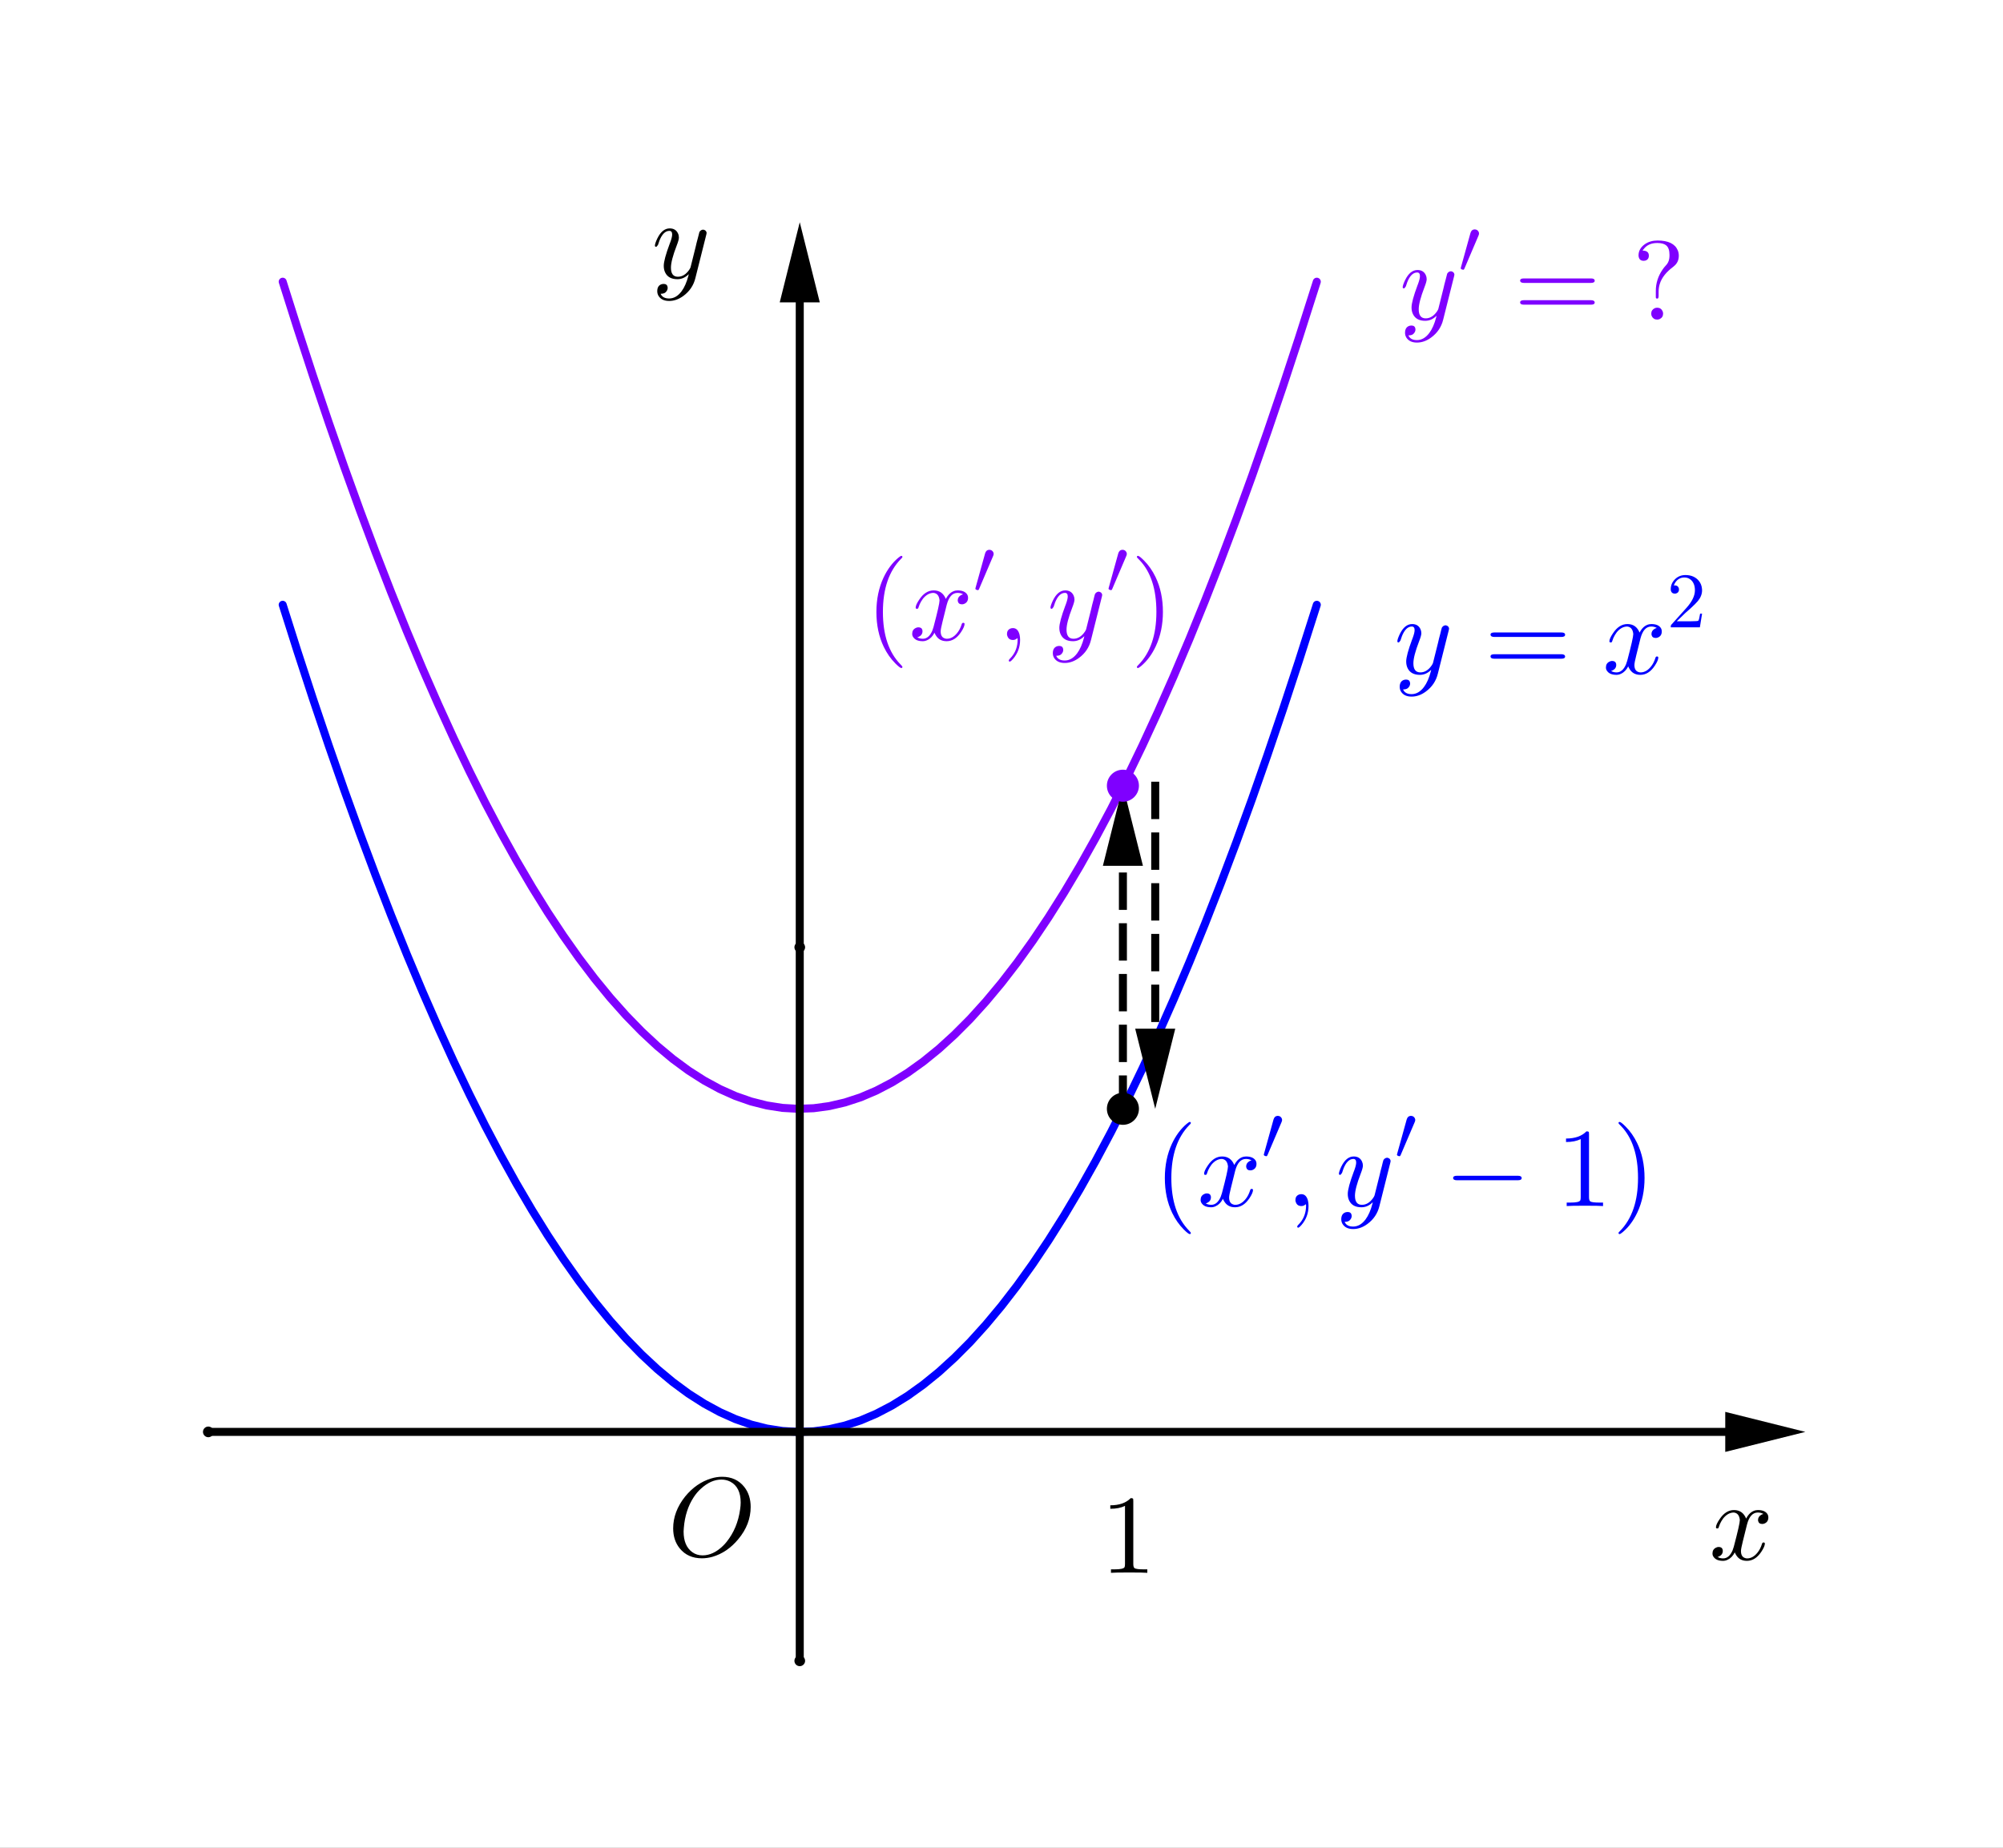 <?xml version="1.0" encoding="ISO-8859-1" standalone="no"?>

<svg 
     version="1.1"
     baseProfile="full"
     xmlns="http://www.w3.org/2000/svg"
     xmlns:xlink="http://www.w3.org/1999/xlink"
     xmlns:ev="http://www.w3.org/2001/xml-events"
     width="7.5cm"
     height="6.92cm"
     viewBox="0 0 375 346"
     >
<rect x="0" y="0" width="375" height="346" fill="#808080" stroke="none"/>
<title>

</title>
<g stroke-linejoin="miter" stroke-dashoffset="0" stroke-dasharray="none" stroke-width="1" stroke-miterlimit="10.000" stroke-linecap="square">
<clipPath id="clip42a1b360-27c5-4c61-a9ef-6c9fef91da28">
  <path d="M 0 0 L 0 346.00 L 375.00 346.00 L 375.00 0 z"/>
</clipPath>
<g clip-path="url(#clip1)">
<g fill-opacity="1" fill-rule="nonzero" stroke="none" fill="#ffffff">
  <path d="M 0 0 L 375.00 0 L 375.00 346.00 L 0 346.00 L 0 0 z"/>
</g> <!-- drawing style -->
</g> <!-- clip1 -->
<g id="misc">
</g><!-- misc -->
<g id="layer0">
<clipPath id="clip7ce53621-ac17-4edd-b978-a82e59fd2eba">
  <path d="M 0 0 L 0 346.00 L 375.00 346.00 L 375.00 0 z"/>
</clipPath>
<g clip-path="url(#clip2)">
<g stroke-linejoin="round" stroke-width="1.5" stroke-linecap="round" fill="none" stroke-opacity="1" stroke="#0000ff">
  <path d="M 52.926 113.25 L 55.664 121.89 M 55.664 121.89 L 58.594 130.86 M 58.594 130.86 L 61.523 139.54 L 64.453 147.94 L 67.383 156.06 L 70.312 163.89 M 70.312 163.89 L 73.242 171.44 L 76.172 178.71 L 79.102 185.69 L 82.031 192.38 L 84.961 198.80 L 87.891 204.93 L 90.820 210.78 L 93.750 216.34 M 93.750 216.34 L 96.680 221.62 L 99.609 226.61 L 102.54 231.33 L 105.47 235.75 L 108.40 239.90 L 111.33 243.76 L 114.26 247.34 L 117.19 250.63 L 120.12 253.64 L 123.05 256.37 L 125.98 258.81 L 128.91 260.97 L 131.84 262.84 L 134.77 264.43 L 137.70 265.74 L 140.62 266.76 L 143.55 267.50 L 146.48 267.96 L 149.41 268.13 L 152.34 268.02 L 155.27 267.62 L 158.20 266.94 L 161.13 265.98 L 164.06 264.73 L 166.99 263.20 L 169.92 261.39 L 172.85 259.29 L 175.78 256.91 L 178.71 254.24 L 181.64 251.30 L 184.57 248.06 L 187.50 244.55 M 187.50 244.55 L 190.43 240.75 L 193.36 236.66 L 196.29 232.29 L 199.22 227.64 L 202.15 222.71 L 205.08 217.49 L 208.01 211.99 L 210.94 206.20 L 213.87 200.13 L 216.80 193.78 L 219.73 187.14 L 222.66 180.22 L 225.59 173.01 L 228.52 165.52 L 231.45 157.75 L 234.38 149.69 M 234.38 149.69 L 237.30 141.35 L 240.23 132.73 L 243.16 123.82 L 246.09 114.63 M 246.09 114.63 L 246.53 113.25"/>
<title>Function h</title>
<desc>h(x) = If(-1.6 &lt; x &lt; 1.6, x²)</desc>

</g> <!-- drawing style -->
</g> <!-- clip2 -->
<clipPath id="clipfc027bd5-fb33-485f-96bf-c6ee5a491fff">
  <path d="M 0 0 L 0 346.00 L 375.00 346.00 L 375.00 0 z"/>
</clipPath>
<g clip-path="url(#clip3)">
<g stroke-linejoin="round" stroke-width="1.5" stroke-linecap="round" fill="none" stroke-opacity="1" stroke="#7f00ff">
  <path d="M 52.926 52.750 L 55.664 61.388 M 55.664 61.388 L 58.594 70.356 M 58.594 70.356 L 61.523 79.040 L 64.453 87.440 L 67.383 95.557 L 70.312 103.39 M 70.312 103.39 L 73.242 110.94 L 76.172 118.21 L 79.102 125.19 L 82.031 131.88 L 84.961 138.30 L 87.891 144.43 L 90.820 150.28 L 93.750 155.84 M 93.750 155.84 L 96.680 161.12 L 99.609 166.11 L 102.54 170.83 L 105.47 175.25 L 108.40 179.40 L 111.33 183.26 L 114.26 186.84 L 117.19 190.13 L 120.12 193.14 L 123.05 195.87 L 125.98 198.31 L 128.91 200.47 L 131.84 202.34 L 134.77 203.93 L 137.70 205.24 L 140.62 206.26 L 143.55 207.00 L 146.48 207.46 L 149.41 207.63 L 152.34 207.52 L 155.27 207.12 L 158.20 206.44 L 161.13 205.48 L 164.06 204.23 L 166.99 202.70 L 169.92 200.89 L 172.85 198.79 L 175.78 196.41 L 178.71 193.74 L 181.64 190.80 L 184.57 187.56 L 187.50 184.05 M 187.50 184.05 L 190.43 180.25 L 193.36 176.16 L 196.29 171.79 L 199.22 167.14 L 202.15 162.21 L 205.08 156.99 L 208.01 151.49 L 210.94 145.70 L 213.87 139.63 L 216.80 133.28 L 219.73 126.64 L 222.66 119.72 L 225.59 112.51 L 228.52 105.02 L 231.45 97.250 L 234.38 89.194 M 234.38 89.194 L 237.30 80.854 L 240.23 72.230 L 243.16 63.322 L 246.09 54.131 M 246.09 54.131 L 246.53 52.750"/>
<title>Function f</title>
<desc>f(x) = If(-1.6 &lt; x &lt; 1.6, x² + 1)</desc>

</g> <!-- drawing style -->
</g> <!-- clip3 -->
<clipPath id="clip1bd40d5a-f3eb-43a9-9434-d8e90a89eac4">
  <path d="M 0 0 L 0 346.00 L 375.00 346.00 L 375.00 0 z"/>
</clipPath>
<g clip-path="url(#clip4)">
<g stroke-linejoin="round" stroke-width="1.5" stroke-linecap="round" fill="none" stroke-opacity="1" stroke="#000000">
  <path d="M 39.000 268.13 L 323.00 268.13"/>
<title>Vector u</title>
<desc>Vector u: Vector(A, B)</desc>

</g> <!-- drawing style -->
</g> <!-- clip4 -->
<clipPath id="clip51b9d817-c949-4002-bfb2-f6d8fe94cdfa">
  <path d="M 0 0 L 0 346.00 L 375.00 346.00 L 375.00 0 z"/>
</clipPath>
<g clip-path="url(#clip5)">
<g fill-opacity="1" fill-rule="evenodd" stroke="none" fill="#000000">
  <path d="M 338.00 268.13 L 323.00 271.88 L 323.00 264.38 z"/>
<title>Vector u</title>
<desc>Vector u: Vector(A, B)</desc>

</g> <!-- drawing style -->
</g> <!-- clip5 -->
<clipPath id="clip55035ea7-b7af-4695-b80e-d245fcfc872c">
  <path d="M 0 0 L 0 346.00 L 375.00 346.00 L 375.00 0 z"/>
</clipPath>
<g clip-path="url(#clip6)">
<g stroke-linejoin="round" stroke-width="1.5" stroke-linecap="round" fill="none" stroke-opacity="1" stroke="#000000">
  <path d="M 149.73 311.00 L 149.73 56.616"/>
<title>Vector v</title>
<desc>Vector v: Vector(C, D)</desc>

</g> <!-- drawing style -->
</g> <!-- clip6 -->
<clipPath id="clip7f774379-f543-4ee3-ad94-e7352c41dae4">
  <path d="M 0 0 L 0 346.00 L 375.00 346.00 L 375.00 0 z"/>
</clipPath>
<g clip-path="url(#clip7)">
<g fill-opacity="1" fill-rule="evenodd" stroke="none" fill="#000000">
  <path d="M 149.73 41.616 L 153.48 56.616 L 145.98 56.616 z"/>
<title>Vector v</title>
<desc>Vector v: Vector(C, D)</desc>

</g> <!-- drawing style -->
</g> <!-- clip7 -->
<clipPath id="clip437d8860-6e2e-48ce-b997-b91366c9161c">
  <path d="M 0 0 L 0 346.00 L 375.00 346.00 L 375.00 0 z"/>
</clipPath>
<g clip-path="url(#clip8)">
<g stroke-linejoin="round" stroke-dasharray="5.5,4" stroke-width="1.5" stroke-linecap="butt" fill="none" stroke-opacity="1" stroke="#000000">
  <path d="M 210.23 207.63 L 210.23 162.13"/>
<title>Vector w</title>
<desc>Vector w: Vector(H, F)</desc>

</g> <!-- drawing style -->
</g> <!-- clip8 -->
<clipPath id="clip5fe23d20-6841-404e-8070-15101cfb2796">
  <path d="M 0 0 L 0 346.00 L 375.00 346.00 L 375.00 0 z"/>
</clipPath>
<g clip-path="url(#clip9)">
<g fill-opacity="1" fill-rule="evenodd" stroke="none" fill="#000000">
  <path d="M 210.23 147.13 L 213.98 162.13 L 206.48 162.13 z"/>
<title>Vector w</title>
<desc>Vector w: Vector(H, F)</desc>

</g> <!-- drawing style -->
</g> <!-- clip9 -->
<clipPath id="clipf2d4c14e-6ac9-44a3-9a5e-2434f63d33a7">
  <path d="M 0 0 L 0 346.00 L 375.00 346.00 L 375.00 0 z"/>
</clipPath>
<g clip-path="url(#clip10)">
<g stroke-linejoin="round" stroke-dasharray="5.5,4" stroke-width="1.5" stroke-linecap="butt" fill="none" stroke-opacity="1" stroke="#000000">
  <path d="M 216.28 147.13 L 216.28 192.63"/>
<title>Vector w_{1}</title>
<desc>Vector w_{1}: Vector(F_{1}, H_{1})</desc>

</g> <!-- drawing style -->
</g> <!-- clip10 -->
<clipPath id="clip427c0212-0feb-42ee-812e-ddaf53acb172">
  <path d="M 0 0 L 0 346.00 L 375.00 346.00 L 375.00 0 z"/>
</clipPath>
<g clip-path="url(#clip11)">
<g fill-opacity="1" fill-rule="evenodd" stroke="none" fill="#000000">
  <path d="M 216.28 207.63 L 212.53 192.63 L 220.03 192.63 z"/>
<title>Vector w_{1}</title>
<desc>Vector w_{1}: Vector(F_{1}, H_{1})</desc>

</g> <!-- drawing style -->
</g> <!-- clip11 -->
<clipPath id="clip412f75bd-20df-4dbc-b512-4f13465a9830">
  <path d="M 0 0 L 0 346.00 L 375.00 346.00 L 375.00 0 z"/>
</clipPath>
<g clip-path="url(#clip12)">
<g fill-opacity="1" fill-rule="nonzero" stroke="none" fill="#000000">
  <path d="M 40.000 268.13 C 40.000 268.68 39.552 269.13 39.000 269.13 C 38.448 269.13 38.000 268.68 38.000 268.13 C 38.000 267.58 38.448 267.13 39.000 267.13 C 39.552 267.13 40.000 267.58 40.000 268.13 z"/>
<title>Point A</title>
<desc>Point A: Point on xAxis</desc>

</g> <!-- drawing style -->
</g> <!-- clip12 -->
<clipPath id="clipb2a53450-7368-4097-83f6-ce9b9442e04e">
  <path d="M 0 0 L 0 346.00 L 375.00 346.00 L 375.00 0 z"/>
</clipPath>
<g clip-path="url(#clip13)">
<g fill-opacity="1" fill-rule="nonzero" stroke="none" fill="#000000">
  <path d="M 150.73 311.00 C 150.73 311.55 150.28 312.00 149.73 312.00 C 149.17 312.00 148.73 311.55 148.73 311.00 C 148.73 310.45 149.17 310.00 149.73 310.00 C 150.28 310.00 150.73 310.45 150.73 311.00 z"/>
<title>Point C</title>
<desc>Point C: Point on yAxis</desc>

</g> <!-- drawing style -->
</g> <!-- clip13 -->
<clipPath id="clip52b2866a-b3e1-4344-8379-b522ba294a45">
  <path d="M 0 0 L 0 346.00 L 375.00 346.00 L 375.00 0 z"/>
</clipPath>
<g clip-path="url(#clip14)">
<g fill-opacity="1" fill-rule="nonzero" stroke="none" fill="#000000">
  <path d="M 150.73 268.13 C 150.73 268.68 150.28 269.13 149.73 269.13 C 149.17 269.13 148.73 268.68 148.73 268.13 C 148.73 267.58 149.17 267.13 149.73 267.13 C 150.28 267.13 150.73 267.58 150.73 268.13 z"/>
<title>Point E</title>
<desc>E = (0, 0)</desc>

</g> <!-- drawing style -->
</g> <!-- clip14 -->
<g transform="matrix(.21, 0, 0, .21, 125.00, 291.34)">
<clipPath id="clip7aaa4014-1880-4205-ae0a-c3012b1e8049">
  <path d="M -595.24 -1387.3 L -595.24 260.27 L 1190.5 260.27 L 1190.5 -1387.3 z"/>
</clipPath>
<g clip-path="url(#clip15)">
<g fill-opacity="1" fill-rule="nonzero" stroke="none" fill="#000000">
  <path d="M 74.000 -43.594 L 74.000 -43.594 Q 74.000 -28.094 63.000 -14.906 Q 53.094 -2.906 39.797 .906 Q 35.094 2.203 30.500 2.203 Q 18.000 2.203 10.797 -6.594 Q 4.906 -13.797 4.906 -24.500 Q 4.906 -39.500 15.594 -52.906 Q 25.500 -65.000 38.797 -69.000 Q 43.703 -70.500 48.500 -70.500 Q 61.203 -70.500 68.406 -61.297 Q 74.000 -54.094 74.000 -43.594 z M 31.094 -.406 L 31.094 -.406 Q 40.500 -.406 49.203 -8.797 Q 51.000 -10.500 52.500 -12.406 Q 62.297 -24.594 64.594 -41.500 Q 65.094 -44.797 65.094 -47.500 Q 65.094 -61.203 55.906 -66.094 Q 55.797 -66.094 55.703 -66.203 Q 52.094 -68.000 47.906 -68.000 Q 38.500 -68.000 29.703 -59.906 Q 26.094 -56.703 23.297 -52.406 Q 15.703 -40.906 14.406 -24.906 Q 14.203 -23.094 14.203 -21.703 Q 14.203 -8.906 21.906 -3.297 Q 25.906 -.406 31.094 -.406 z"/>
<title>Point E</title>
<desc>E = (0, 0)</desc>

</g> <!-- drawing style -->
</g> <!-- clip15 -->
</g> <!-- transform -->
<clipPath id="clip42f7845e-835a-4e0e-9137-6fca6eec9a28">
  <path d="M 0 0 L 0 346.00 L 375.00 346.00 L 375.00 0 z"/>
</clipPath>
<g clip-path="url(#clip16)">
<g fill-opacity="1" fill-rule="nonzero" stroke="none" fill="#000000">
  <path d="M 150.73 177.38 C 150.73 177.93 150.28 178.38 149.73 178.38 C 149.17 178.38 148.73 177.93 148.73 177.38 C 148.73 176.83 149.17 176.38 149.73 176.38 C 150.28 176.38 150.73 176.83 150.73 177.38 z"/>
<title>Point G</title>
<desc>G = (0, 1.5)</desc>

</g> <!-- drawing style -->
</g> <!-- clip16 -->
<clipPath id="clipaf744dbb-8cac-41f1-ae41-6f18949f3e0d">
  <path d="M 0 0 L 0 346.00 L 375.00 346.00 L 375.00 0 z"/>
</clipPath>
<g clip-path="url(#clip17)">
<g fill-opacity="1" fill-rule="nonzero" stroke="none" fill="#7f00ff">
  <path d="M 213.23 147.13 C 213.23 148.79 211.88 150.13 210.23 150.13 C 208.57 150.13 207.23 148.79 207.23 147.13 C 207.23 145.47 208.57 144.13 210.23 144.13 C 211.88 144.13 213.23 145.47 213.23 147.13 z"/>
<title>Point F</title>
<desc>F = (1, 2)</desc>

</g> <!-- drawing style -->
</g> <!-- clip17 -->
<g transform="matrix(.21, 0, 0, .21, 162.00, 119.84)">
<clipPath id="clip334377f8-b228-485b-92ab-cd49b087ebdc">
  <path d="M -771.43 -570.69 L -771.43 1076.9 L 1014.3 1076.9 L 1014.3 -570.69 z"/>
</clipPath>
<g clip-path="url(#clip18)">
<g fill-opacity="1" fill-rule="nonzero" stroke="none" fill="#7f00ff">
  <path d="M 33.094 24.000 L 33.094 24.000 Q 33.094 25.000 32.094 25.000 Q 30.906 25.000 26.797 20.906 Q 20.594 14.703 16.500 6.203 Q 9.906 -7.406 9.906 -25.000 Q 9.906 -41.906 16.203 -55.500 Q 21.406 -66.594 29.406 -73.297 Q 31.500 -75.000 32.094 -75.000 Q 33.094 -75.000 33.094 -74.000 Q 33.094 -73.500 31.797 -72.297 Q 15.703 -55.906 15.703 -25.000 Q 15.703 5.797 31.406 21.797 Q 33.094 23.500 33.094 24.000 z"/>
<title>Point F</title>
<desc>F = (1, 2)</desc>

</g> <!-- drawing style -->
</g> <!-- clip18 -->
</g> <!-- transform -->
<g transform="matrix(.21, 0, 0, .21, 170.17, 119.84)">
<clipPath id="clip9203af5a-7fbf-4ee0-84d1-6f41675cbcdc">
  <path d="M -810.33 -570.69 L -810.33 1076.9 L 975.39 1076.9 L 975.39 -570.69 z"/>
</clipPath>
<g clip-path="url(#clip19)">
<g fill-opacity="1" fill-rule="nonzero" stroke="none" fill="#7f00ff">
  <path d="M 33.406 -30.203 L 30.000 -16.500 Q 28.297 -9.703 28.297 -7.703 Q 28.297 -2.5 32.000 -1.406 Q 32.797 -1.094 33.797 -1.094 Q 38.797 -1.094 42.906 -6.094 Q 45.594 -9.297 47.094 -14.203 Q 47.406 -15.297 48.406 -15.297 Q 49.594 -15.297 49.594 -14.297 Q 49.594 -11.797 46.500 -7.094 Q 41.094 1.094 33.594 1.094 Q 26.797 1.094 23.703 -4.594 Q 23.094 -5.5 22.797 -6.5 Q 20.406 -1.703 16.203 .203 Q 14.297 1.094 12.297 1.094 Q 6.297 1.094 3.906 -2.406 Q 2.906 -3.703 2.906 -5.5 Q 2.906 -9.203 6.094 -10.703 Q 7.203 -11.297 8.406 -11.297 Q 11.406 -11.297 12.000 -8.797 Q 12.094 -8.297 12.094 -7.797 Q 12.094 -4.406 8.703 -2.797 Q 8.094 -2.5 7.406 -2.406 Q 9.5 -1.094 12.406 -1.094 Q 17.703 -1.094 20.797 -8.203 Q 21.406 -9.703 21.906 -11.500 Q 27.297 -31.906 27.297 -35.297 Q 26.703 -41.500 21.906 -42.000 Q 16.703 -42.000 12.406 -36.703 L 12.406 -36.594 Q 12.406 -36.500 12.297 -36.500 Q 10.797 -34.500 9.594 -31.906 Q 9.094 -30.703 8.703 -29.500 L 8.5 -28.906 Q 8.297 -27.797 7.203 -27.797 Q 6 -27.797 6 -28.797 Q 6 -31.297 9.203 -36.000 Q 14.594 -44.203 22.094 -44.203 Q 29.797 -44.203 32.906 -36.594 Q 36.094 -42.797 41.406 -44.000 Q 42.406 -44.203 43.406 -44.203 Q 49.297 -44.203 51.703 -40.906 Q 52.703 -39.500 52.703 -37.594 Q 52.703 -33.500 49.000 -32.094 Q 48.094 -31.797 47.297 -31.797 Q 44.203 -31.797 43.594 -34.500 Q 43.500 -34.906 43.500 -35.297 Q 43.500 -38.297 46.406 -40.000 Q 47.297 -40.500 48.297 -40.703 Q 46.203 -42.000 43.297 -42.000 Q 36.500 -42.000 33.703 -31.406 Q 33.500 -30.797 33.406 -30.203 z"/>
<title>Point F</title>
<desc>F = (1, 2)</desc>

</g> <!-- drawing style -->
</g> <!-- clip19 -->
</g> <!-- transform -->
<g transform="matrix(.147, 0, 0, .147, 182.18, 111.17)">
<clipPath id="clip77d1de46-e40a-4148-97ee-5774d47f8b04">
  <path d="M -1239.3 -756.28 L -1239.3 1597.5 L 1311.7 1597.5 L 1311.7 -756.28 z"/>
</clipPath>
<g clip-path="url(#clip20)">
<g fill-opacity="1" fill-rule="nonzero" stroke="none" fill="#7f00ff">
  <path d="M 25.500 -47.906 L 7.594 -5.906 Q 7 -4.5 6.297 -4.5 Q 4.5 -4.5 3.297 -5.594 Q 2.906 -5.906 2.906 -6.297 Q 2.906 -6.5 3.203 -7.703 L 15.297 -51.297 Q 16.594 -55.406 19.703 -55.797 Q 20.203 -55.906 20.594 -55.906 Q 24.000 -55.906 25.594 -53.000 Q 26.203 -51.906 26.203 -50.703 Q 26.203 -49.406 25.500 -47.906 z"/>
<title>Point F</title>
<desc>F = (1, 2)</desc>

</g> <!-- drawing style -->
</g> <!-- clip20 -->
</g> <!-- transform -->
<g transform="matrix(.21, 0, 0, .21, 186.72, 119.84)">
<clipPath id="clipbd362890-9761-4a17-9822-5b06248ba45f">
  <path d="M -889.15 -570.69 L -889.15 1076.9 L 896.56 1076.9 L 896.56 -570.69 z"/>
</clipPath>
<g clip-path="url(#clip21)">
<g fill-opacity="1" fill-rule="nonzero" stroke="none" fill="#7f00ff">
  <path d="M 20.297 -.094 L 20.297 -.094 Q 20.297 9.594 14.000 16.906 Q 12.297 18.906 11.203 19.297 Q 10.203 19.297 10.203 18.203 Q 10.203 17.703 11.297 16.594 Q 17.297 10.594 18.000 1.906 Q 18.094 .906 18.094 -.094 Q 18.094 -1.594 17.906 -1.594 Q 17.797 -1.594 17.406 -1.297 Q 16.000 -0 13.906 -0 Q 10.203 -0 9 -3.406 Q 8.594 -4.297 8.594 -5.297 Q 8.594 -8.906 11.703 -10.203 Q 12.703 -10.594 13.906 -10.594 Q 18.297 -10.594 19.797 -4.797 Q 20.297 -2.703 20.297 -.094 z"/>
<title>Point F</title>
<desc>F = (1, 2)</desc>

</g> <!-- drawing style -->
</g> <!-- clip21 -->
</g> <!-- transform -->
<g transform="matrix(.21, 0, 0, .21, 196.06, 119.84)">
<clipPath id="clipd029f117-afdd-4287-be9a-2a21efebc6ab">
  <path d="M -933.62 -570.69 L -933.62 1076.9 L 852.10 1076.9 L 852.10 -570.69 z"/>
</clipPath>
<g clip-path="url(#clip22)">
<g fill-opacity="1" fill-rule="nonzero" stroke="none" fill="#7f00ff">
  <path d="M 48.594 -38.094 L 39.000 .094 Q 36.594 9.906 28.297 16.000 Q 22.203 20.500 15.594 20.500 Q 8.906 20.500 6.094 15.906 Q 5 14.000 5 11.797 Q 5 6.703 9.094 5.5 Q 9.906 5.297 10.594 5.297 Q 13.797 5.297 14.203 8.094 Q 14.297 8.406 14.297 8.797 Q 14.297 11.094 12.297 12.906 Q 10.906 14.094 8 14.094 Q 9.797 18.297 15.594 18.297 Q 21.797 18.297 26.594 12.000 Q 30.500 6.797 32.797 -2.094 Q 32.906 -2.5 33.094 -3.406 Q 28.594 1.094 23.000 1.094 Q 15.000 1.094 12.094 -4.797 Q 10.797 -7.406 10.797 -10.797 Q 10.797 -16.297 16.094 -30.500 Q 16.297 -31.094 16.594 -31.797 Q 18.297 -36.406 18.297 -38.797 Q 18.297 -42.000 15.797 -42.000 Q 10.297 -42.000 6.797 -32.906 L 6.797 -32.797 Q 6.203 -31.297 5.703 -29.594 Q 4.594 -27.906 4.094 -27.797 Q 2.906 -27.797 2.906 -28.797 Q 2.906 -30.594 5 -35.094 Q 9.406 -44.203 16.094 -44.203 Q 21.406 -44.203 23.500 -39.703 Q 24.297 -38.000 24.297 -36.000 Q 24.297 -33.906 22.297 -28.797 Q 17.203 -15.594 17.203 -9.203 Q 17.203 -1.094 23.406 -1.094 Q 29.203 -1.094 33.500 -7.297 Q 34.500 -8.797 34.703 -9.594 L 39.203 -27.594 Q 39.906 -30.906 41.203 -35.594 Q 42.203 -39.906 42.594 -41.000 Q 43.906 -43.094 46.094 -43.094 Q 48.594 -42.594 49.000 -40.406 Q 49.000 -39.500 48.594 -38.094 z"/>
<title>Point F</title>
<desc>F = (1, 2)</desc>

</g> <!-- drawing style -->
</g> <!-- clip22 -->
</g> <!-- transform -->
<g transform="matrix(.147, 0, 0, .147, 207.11, 111.17)">
<clipPath id="clip467903c3-fc51-40e4-8059-38b44274301a">
  <path d="M -1408.9 -756.28 L -1408.9 1597.5 L 1142.1 1597.5 L 1142.1 -756.28 z"/>
</clipPath>
<g clip-path="url(#clip23)">
<g fill-opacity="1" fill-rule="nonzero" stroke="none" fill="#7f00ff">
  <path d="M 25.500 -47.906 L 7.594 -5.906 Q 7 -4.5 6.297 -4.5 Q 4.5 -4.5 3.297 -5.594 Q 2.906 -5.906 2.906 -6.297 Q 2.906 -6.5 3.203 -7.703 L 15.297 -51.297 Q 16.594 -55.406 19.703 -55.797 Q 20.203 -55.906 20.594 -55.906 Q 24.000 -55.906 25.594 -53.000 Q 26.203 -51.906 26.203 -50.703 Q 26.203 -49.406 25.500 -47.906 z"/>
<title>Point F</title>
<desc>F = (1, 2)</desc>

</g> <!-- drawing style -->
</g> <!-- clip23 -->
</g> <!-- transform -->
<g transform="matrix(.21, 0, 0, .21, 211.65, 119.84)">
<clipPath id="clip5dfa1182-3398-46be-a419-3ea3a502f350">
  <path d="M -1007.8 -570.69 L -1007.8 1076.9 L 777.87 1076.9 L 777.87 -570.69 z"/>
</clipPath>
<g clip-path="url(#clip24)">
<g fill-opacity="1" fill-rule="nonzero" stroke="none" fill="#7f00ff">
  <path d="M 28.906 -25.000 L 28.906 -25.000 Q 28.906 -8.094 22.594 5.5 Q 17.406 16.594 9.406 23.297 Q 7.297 25.000 6.703 25.000 Q 5.703 25.000 5.703 24.000 Q 5.703 23.500 7 22.297 Q 23.094 5.906 23.094 -25.000 Q 23.094 -55.500 8.094 -71.203 L 7.594 -71.703 Q 5.703 -73.500 5.703 -74.000 Q 5.703 -75.000 6.703 -75.000 Q 7.906 -75.000 12.000 -70.906 Q 18.203 -64.703 22.297 -56.203 Q 28.906 -42.594 28.906 -25.000 z"/>
<title>Point F</title>
<desc>F = (1, 2)</desc>

</g> <!-- drawing style -->
</g> <!-- clip24 -->
</g> <!-- transform -->
<clipPath id="clipfe260b13-30b9-46c0-812f-3e9c12802fea">
  <path d="M 0 0 L 0 346.00 L 375.00 346.00 L 375.00 0 z"/>
</clipPath>
<g clip-path="url(#clip25)">
<g fill-opacity="1" fill-rule="nonzero" stroke="none" fill="#000000">
  <path d="M 213.23 207.63 C 213.23 209.29 211.88 210.63 210.23 210.63 C 208.57 210.63 207.23 209.29 207.23 207.63 C 207.23 205.97 208.57 204.63 210.23 204.63 C 211.88 204.63 213.23 205.97 213.23 207.63 z"/>
<title>Point H</title>
<desc>Point H: F - (0, 1)</desc>

</g> <!-- drawing style -->
</g> <!-- clip25 -->
<g transform="matrix(.21, 0, 0, .21, 320.00, 292.05)">
<clipPath id="clipfe5c12c1-a75c-4d7c-9bb8-96ad3d3cb7dd">
  <path d="M -1523.8 -1390.7 L -1523.8 256.90 L 261.90 256.90 L 261.90 -1390.7 z"/>
</clipPath>
<g clip-path="url(#clip26)">
<g fill-opacity="1" fill-rule="nonzero" stroke="none" fill="#000000">
  <path d="M 33.406 -30.203 L 30.000 -16.500 Q 28.297 -9.703 28.297 -7.703 Q 28.297 -2.5 32.000 -1.406 Q 32.797 -1.094 33.797 -1.094 Q 38.797 -1.094 42.906 -6.094 Q 45.594 -9.297 47.094 -14.203 Q 47.406 -15.297 48.406 -15.297 Q 49.594 -15.297 49.594 -14.297 Q 49.594 -11.797 46.500 -7.094 Q 41.094 1.094 33.594 1.094 Q 26.797 1.094 23.703 -4.594 Q 23.094 -5.5 22.797 -6.5 Q 20.406 -1.703 16.203 .203 Q 14.297 1.094 12.297 1.094 Q 6.297 1.094 3.906 -2.406 Q 2.906 -3.703 2.906 -5.5 Q 2.906 -9.203 6.094 -10.703 Q 7.203 -11.297 8.406 -11.297 Q 11.406 -11.297 12.000 -8.797 Q 12.094 -8.297 12.094 -7.797 Q 12.094 -4.406 8.703 -2.797 Q 8.094 -2.5 7.406 -2.406 Q 9.5 -1.094 12.406 -1.094 Q 17.703 -1.094 20.797 -8.203 Q 21.406 -9.703 21.906 -11.500 Q 27.297 -31.906 27.297 -35.297 Q 26.703 -41.500 21.906 -42.000 Q 16.703 -42.000 12.406 -36.703 L 12.406 -36.594 Q 12.406 -36.500 12.297 -36.500 Q 10.797 -34.500 9.594 -31.906 Q 9.094 -30.703 8.703 -29.500 L 8.5 -28.906 Q 8.297 -27.797 7.203 -27.797 Q 6 -27.797 6 -28.797 Q 6 -31.297 9.203 -36.000 Q 14.594 -44.203 22.094 -44.203 Q 29.797 -44.203 32.906 -36.594 Q 36.094 -42.797 41.406 -44.000 Q 42.406 -44.203 43.406 -44.203 Q 49.297 -44.203 51.703 -40.906 Q 52.703 -39.500 52.703 -37.594 Q 52.703 -33.500 49.000 -32.094 Q 48.094 -31.797 47.297 -31.797 Q 44.203 -31.797 43.594 -34.500 Q 43.500 -34.906 43.500 -35.297 Q 43.500 -38.297 46.406 -40.000 Q 47.297 -40.500 48.297 -40.703 Q 46.203 -42.000 43.297 -42.000 Q 36.500 -42.000 33.703 -31.406 Q 33.500 -30.797 33.406 -30.203 z"/>
<title>x</title>
<desc>text1 = “x”</desc>

</g> <!-- drawing style -->
</g> <!-- clip26 -->
</g> <!-- transform -->
<g transform="matrix(.21, 0, 0, .21, 122.00, 52.051)">
<clipPath id="clipe93b5136-a721-4549-9509-b581bf122208">
  <path d="M -580.95 -247.86 L -580.95 1399.8 L 1204.8 1399.8 L 1204.8 -247.86 z"/>
</clipPath>
<g clip-path="url(#clip27)">
<g fill-opacity="1" fill-rule="nonzero" stroke="none" fill="#000000">
  <path d="M 48.594 -38.094 L 39.000 .094 Q 36.594 9.906 28.297 16.000 Q 22.203 20.500 15.594 20.500 Q 8.906 20.500 6.094 15.906 Q 5 14.000 5 11.797 Q 5 6.703 9.094 5.5 Q 9.906 5.297 10.594 5.297 Q 13.797 5.297 14.203 8.094 Q 14.297 8.406 14.297 8.797 Q 14.297 11.094 12.297 12.906 Q 10.906 14.094 8 14.094 Q 9.797 18.297 15.594 18.297 Q 21.797 18.297 26.594 12.000 Q 30.500 6.797 32.797 -2.094 Q 32.906 -2.5 33.094 -3.406 Q 28.594 1.094 23.000 1.094 Q 15.000 1.094 12.094 -4.797 Q 10.797 -7.406 10.797 -10.797 Q 10.797 -16.297 16.094 -30.500 Q 16.297 -31.094 16.594 -31.797 Q 18.297 -36.406 18.297 -38.797 Q 18.297 -42.000 15.797 -42.000 Q 10.297 -42.000 6.797 -32.906 L 6.797 -32.797 Q 6.203 -31.297 5.703 -29.594 Q 4.594 -27.906 4.094 -27.797 Q 2.906 -27.797 2.906 -28.797 Q 2.906 -30.594 5 -35.094 Q 9.406 -44.203 16.094 -44.203 Q 21.406 -44.203 23.500 -39.703 Q 24.297 -38.000 24.297 -36.000 Q 24.297 -33.906 22.297 -28.797 Q 17.203 -15.594 17.203 -9.203 Q 17.203 -1.094 23.406 -1.094 Q 29.203 -1.094 33.500 -7.297 Q 34.500 -8.797 34.703 -9.594 L 39.203 -27.594 Q 39.906 -30.906 41.203 -35.594 Q 42.203 -39.906 42.594 -41.000 Q 43.906 -43.094 46.094 -43.094 Q 48.594 -42.594 49.000 -40.406 Q 49.000 -39.500 48.594 -38.094 z"/>
<title>y</title>
<desc>text2 = “y”</desc>

</g> <!-- drawing style -->
</g> <!-- clip27 -->
</g> <!-- transform -->
<g transform="matrix(.21, 0, 0, .21, 261.00, 126.14)">
<clipPath id="clip936e5eef-195e-4fd8-83ea-d1536c8aff31">
  <path d="M -1242.9 -600.65 L -1242.9 1047.0 L 542.86 1047.0 L 542.86 -600.65 z"/>
</clipPath>
<g clip-path="url(#clip28)">
<g fill-opacity="1" fill-rule="nonzero" stroke="none" fill="#0000ff">
  <path d="M 48.594 -38.094 L 39.000 .094 Q 36.594 9.906 28.297 16.000 Q 22.203 20.500 15.594 20.500 Q 8.906 20.500 6.094 15.906 Q 5 14.000 5 11.797 Q 5 6.703 9.094 5.5 Q 9.906 5.297 10.594 5.297 Q 13.797 5.297 14.203 8.094 Q 14.297 8.406 14.297 8.797 Q 14.297 11.094 12.297 12.906 Q 10.906 14.094 8 14.094 Q 9.797 18.297 15.594 18.297 Q 21.797 18.297 26.594 12.000 Q 30.500 6.797 32.797 -2.094 Q 32.906 -2.5 33.094 -3.406 Q 28.594 1.094 23.000 1.094 Q 15.000 1.094 12.094 -4.797 Q 10.797 -7.406 10.797 -10.797 Q 10.797 -16.297 16.094 -30.500 Q 16.297 -31.094 16.594 -31.797 Q 18.297 -36.406 18.297 -38.797 Q 18.297 -42.000 15.797 -42.000 Q 10.297 -42.000 6.797 -32.906 L 6.797 -32.797 Q 6.203 -31.297 5.703 -29.594 Q 4.594 -27.906 4.094 -27.797 Q 2.906 -27.797 2.906 -28.797 Q 2.906 -30.594 5 -35.094 Q 9.406 -44.203 16.094 -44.203 Q 21.406 -44.203 23.500 -39.703 Q 24.297 -38.000 24.297 -36.000 Q 24.297 -33.906 22.297 -28.797 Q 17.203 -15.594 17.203 -9.203 Q 17.203 -1.094 23.406 -1.094 Q 29.203 -1.094 33.500 -7.297 Q 34.500 -8.797 34.703 -9.594 L 39.203 -27.594 Q 39.906 -30.906 41.203 -35.594 Q 42.203 -39.906 42.594 -41.000 Q 43.906 -43.094 46.094 -43.094 Q 48.594 -42.594 49.000 -40.406 Q 49.000 -39.500 48.594 -38.094 z"/>
<title>y= x^2</title>
<desc>text5 = “y= x^2”</desc>

</g> <!-- drawing style -->
</g> <!-- clip28 -->
</g> <!-- transform -->
<g transform="matrix(.21, 0, 0, .21, 277.88, 126.14)">
<clipPath id="clip8951194d-5817-4057-82d9-3a83f9bdb733">
  <path d="M -1323.2 -600.65 L -1323.2 1047.0 L 462.48 1047.0 L 462.48 -600.65 z"/>
</clipPath>
<g clip-path="url(#clip29)">
<g fill-opacity="1" fill-rule="nonzero" stroke="none" fill="#0000ff">
  <path d="M 68.703 -32.703 L 9 -32.703 Q 5.797 -32.703 5.594 -34.703 Q 5.594 -36.703 8.906 -36.703 L 68.797 -36.703 Q 72.000 -36.703 72.094 -34.703 Q 72.094 -32.703 68.703 -32.703 z M 68.797 -13.297 L 8.906 -13.297 Q 5.703 -13.297 5.594 -15.297 Q 5.594 -17.297 9 -17.297 L 68.703 -17.297 Q 71.906 -17.297 72.094 -15.297 Q 72.094 -13.297 68.797 -13.297 z"/>
<title>y= x^2</title>
<desc>text5 = “y= x^2”</desc>

</g> <!-- drawing style -->
</g> <!-- clip29 -->
</g> <!-- transform -->
<g transform="matrix(.21, 0, 0, .21, 300.05, 126.14)">
<clipPath id="clip4a217f39-7c93-4982-a981-f26da69e6707">
  <path d="M -1428.8 -600.65 L -1428.8 1047.0 L 356.90 1047.0 L 356.90 -600.65 z"/>
</clipPath>
<g clip-path="url(#clip30)">
<g fill-opacity="1" fill-rule="nonzero" stroke="none" fill="#0000ff">
  <path d="M 33.406 -30.203 L 30.000 -16.500 Q 28.297 -9.703 28.297 -7.703 Q 28.297 -2.5 32.000 -1.406 Q 32.797 -1.094 33.797 -1.094 Q 38.797 -1.094 42.906 -6.094 Q 45.594 -9.297 47.094 -14.203 Q 47.406 -15.297 48.406 -15.297 Q 49.594 -15.297 49.594 -14.297 Q 49.594 -11.797 46.500 -7.094 Q 41.094 1.094 33.594 1.094 Q 26.797 1.094 23.703 -4.594 Q 23.094 -5.5 22.797 -6.5 Q 20.406 -1.703 16.203 .203 Q 14.297 1.094 12.297 1.094 Q 6.297 1.094 3.906 -2.406 Q 2.906 -3.703 2.906 -5.5 Q 2.906 -9.203 6.094 -10.703 Q 7.203 -11.297 8.406 -11.297 Q 11.406 -11.297 12.000 -8.797 Q 12.094 -8.297 12.094 -7.797 Q 12.094 -4.406 8.703 -2.797 Q 8.094 -2.5 7.406 -2.406 Q 9.5 -1.094 12.406 -1.094 Q 17.703 -1.094 20.797 -8.203 Q 21.406 -9.703 21.906 -11.500 Q 27.297 -31.906 27.297 -35.297 Q 26.703 -41.500 21.906 -42.000 Q 16.703 -42.000 12.406 -36.703 L 12.406 -36.594 Q 12.406 -36.500 12.297 -36.500 Q 10.797 -34.500 9.594 -31.906 Q 9.094 -30.703 8.703 -29.500 L 8.5 -28.906 Q 8.297 -27.797 7.203 -27.797 Q 6 -27.797 6 -28.797 Q 6 -31.297 9.203 -36.000 Q 14.594 -44.203 22.094 -44.203 Q 29.797 -44.203 32.906 -36.594 Q 36.094 -42.797 41.406 -44.000 Q 42.406 -44.203 43.406 -44.203 Q 49.297 -44.203 51.703 -40.906 Q 52.703 -39.500 52.703 -37.594 Q 52.703 -33.500 49.000 -32.094 Q 48.094 -31.797 47.297 -31.797 Q 44.203 -31.797 43.594 -34.500 Q 43.500 -34.906 43.500 -35.297 Q 43.500 -38.297 46.406 -40.000 Q 47.297 -40.500 48.297 -40.703 Q 46.203 -42.000 43.297 -42.000 Q 36.500 -42.000 33.703 -31.406 Q 33.500 -30.797 33.406 -30.203 z"/>
<title>y= x^2</title>
<desc>text5 = “y= x^2”</desc>

</g> <!-- drawing style -->
</g> <!-- clip30 -->
</g> <!-- transform -->
<g transform="matrix(.147, 0, 0, .147, 312.06, 117.47)">
<clipPath id="clipf83d25fd-f919-4a51-b90e-6ff73d91718b">
  <path d="M -2122.9 -799.09 L -2122.9 1554.6 L 428.15 1554.6 L 428.15 -799.09 z"/>
</clipPath>
<g clip-path="url(#clip31)">
<g fill-opacity="1" fill-rule="nonzero" stroke="none" fill="#0000ff">
  <path d="M 44.906 -17.406 L 44.906 -17.406 L 42.094 -0 L 5 -0 Q 5 -2.5 5.594 -3.203 L 6.094 -3.703 L 25.297 -25.094 Q 35.797 -36.906 35.797 -47.203 Q 35.797 -56.094 30.406 -60.703 L 30.297 -60.797 L 30.203 -60.797 Q 27.000 -63.500 22.406 -63.500 Q 15.203 -63.500 10.906 -57.297 Q 9.703 -55.500 8.906 -53.297 Q 9.203 -53.406 10.203 -53.406 Q 14.203 -53.406 15.297 -49.797 L 15.297 -49.703 Q 15.500 -49.000 15.500 -48.203 Q 15.500 -44.203 11.703 -43.094 Q 10.906 -42.906 10.297 -42.906 Q 6.594 -42.906 5.406 -46.000 Q 5 -47.094 5 -48.500 Q 5 -56.203 10.906 -61.703 Q 16.203 -66.594 23.703 -66.594 Q 34.703 -66.594 40.797 -59.203 Q 44.297 -54.906 44.797 -49.000 Q 44.906 -48.094 44.906 -47.203 Q 44.906 -39.906 39.406 -33.297 Q 36.500 -29.906 30.406 -24.297 L 24.297 -18.906 L 23.297 -18.000 L 12.703 -7.703 L 30.703 -7.703 Q 39.500 -7.703 40.203 -8.5 Q 41.203 -9.906 42.406 -17.406 L 44.906 -17.406 z"/>
<title>y= x^2</title>
<desc>text5 = “y= x^2”</desc>

</g> <!-- drawing style -->
</g> <!-- clip31 -->
</g> <!-- transform -->
<g transform="matrix(.21, 0, 0, .21, 206.00, 294.52)">
<clipPath id="clip519e94a1-a2bc-492b-afc0-c9a713d3ab9c">
  <path d="M -980.95 -1402.5 L -980.95 245.12 L 804.76 245.12 L 804.76 -1402.5 z"/>
</clipPath>
<g clip-path="url(#clip32)">
<g fill-opacity="1" fill-rule="nonzero" stroke="none" fill="#000000">
  <path d="M 29.406 -64.000 L 29.406 -7.906 Q 29.406 -4.906 30.594 -4.094 Q 32.297 -3.094 38.703 -3.094 L 41.906 -3.094 L 41.906 -0 Q 38.406 -.297 25.703 -.297 Q 13.000 -.297 9.5 -0 L 9.5 -3.094 L 12.703 -3.094 Q 20.406 -3.094 21.500 -4.906 L 21.594 -5 Q 22.000 -5.797 22.000 -7.906 L 22.000 -59.703 Q 16.797 -57.094 8.906 -57.094 L 8.906 -60.203 Q 20.906 -60.203 27.094 -66.594 Q 29.000 -66.594 29.297 -65.906 L 29.297 -65.906 L 29.297 -65.797 Q 29.406 -65.500 29.406 -64.000 z"/>
<title>1</title>
<desc>text7 = “1”</desc>

</g> <!-- drawing style -->
</g> <!-- clip32 -->
</g> <!-- transform -->
<g transform="matrix(.21, 0, 0, .21, 216.00, 225.84)">
<clipPath id="clip5ce3d0cd-381e-44e5-8d91-3765e2154dfa">
  <path d="M -1028.6 -1075.4 L -1028.6 572.17 L 757.14 572.17 L 757.14 -1075.4 z"/>
</clipPath>
<g clip-path="url(#clip33)">
<g fill-opacity="1" fill-rule="nonzero" stroke="none" fill="#0000ff">
  <path d="M 33.094 24.000 L 33.094 24.000 Q 33.094 25.000 32.094 25.000 Q 30.906 25.000 26.797 20.906 Q 20.594 14.703 16.500 6.203 Q 9.906 -7.406 9.906 -25.000 Q 9.906 -41.906 16.203 -55.500 Q 21.406 -66.594 29.406 -73.297 Q 31.500 -75.000 32.094 -75.000 Q 33.094 -75.000 33.094 -74.000 Q 33.094 -73.500 31.797 -72.297 Q 15.703 -55.906 15.703 -25.000 Q 15.703 5.797 31.406 21.797 Q 33.094 23.500 33.094 24.000 z"/>
<title>(x&apos;,y&apos;-1)</title>
<desc>text3 = “(x&apos;,y&apos;-1)”</desc>

</g> <!-- drawing style -->
</g> <!-- clip33 -->
</g> <!-- transform -->
<g transform="matrix(.21, 0, 0, .21, 224.17, 225.84)">
<clipPath id="clipf48ee04e-a2df-42fc-afb5-e3327e921429">
  <path d="M -1067.5 -1075.4 L -1067.5 572.17 L 718.24 572.17 L 718.24 -1075.4 z"/>
</clipPath>
<g clip-path="url(#clip34)">
<g fill-opacity="1" fill-rule="nonzero" stroke="none" fill="#0000ff">
  <path d="M 33.406 -30.203 L 30.000 -16.500 Q 28.297 -9.703 28.297 -7.703 Q 28.297 -2.5 32.000 -1.406 Q 32.797 -1.094 33.797 -1.094 Q 38.797 -1.094 42.906 -6.094 Q 45.594 -9.297 47.094 -14.203 Q 47.406 -15.297 48.406 -15.297 Q 49.594 -15.297 49.594 -14.297 Q 49.594 -11.797 46.500 -7.094 Q 41.094 1.094 33.594 1.094 Q 26.797 1.094 23.703 -4.594 Q 23.094 -5.5 22.797 -6.5 Q 20.406 -1.703 16.203 .203 Q 14.297 1.094 12.297 1.094 Q 6.297 1.094 3.906 -2.406 Q 2.906 -3.703 2.906 -5.5 Q 2.906 -9.203 6.094 -10.703 Q 7.203 -11.297 8.406 -11.297 Q 11.406 -11.297 12.000 -8.797 Q 12.094 -8.297 12.094 -7.797 Q 12.094 -4.406 8.703 -2.797 Q 8.094 -2.5 7.406 -2.406 Q 9.5 -1.094 12.406 -1.094 Q 17.703 -1.094 20.797 -8.203 Q 21.406 -9.703 21.906 -11.500 Q 27.297 -31.906 27.297 -35.297 Q 26.703 -41.500 21.906 -42.000 Q 16.703 -42.000 12.406 -36.703 L 12.406 -36.594 Q 12.406 -36.500 12.297 -36.500 Q 10.797 -34.500 9.594 -31.906 Q 9.094 -30.703 8.703 -29.500 L 8.5 -28.906 Q 8.297 -27.797 7.203 -27.797 Q 6 -27.797 6 -28.797 Q 6 -31.297 9.203 -36.000 Q 14.594 -44.203 22.094 -44.203 Q 29.797 -44.203 32.906 -36.594 Q 36.094 -42.797 41.406 -44.000 Q 42.406 -44.203 43.406 -44.203 Q 49.297 -44.203 51.703 -40.906 Q 52.703 -39.500 52.703 -37.594 Q 52.703 -33.500 49.000 -32.094 Q 48.094 -31.797 47.297 -31.797 Q 44.203 -31.797 43.594 -34.500 Q 43.500 -34.906 43.500 -35.297 Q 43.500 -38.297 46.406 -40.000 Q 47.297 -40.500 48.297 -40.703 Q 46.203 -42.000 43.297 -42.000 Q 36.500 -42.000 33.703 -31.406 Q 33.500 -30.797 33.406 -30.203 z"/>
<title>(x&apos;,y&apos;-1)</title>
<desc>text3 = “(x&apos;,y&apos;-1)”</desc>

</g> <!-- drawing style -->
</g> <!-- clip34 -->
</g> <!-- transform -->
<g transform="matrix(.147, 0, 0, .147, 236.18, 217.17)">
<clipPath id="clip6378549b-35f0-42e4-a77a-d8a8cf9e4cc0">
  <path d="M -1606.7 -1477.4 L -1606.7 876.37 L 944.35 876.37 L 944.35 -1477.4 z"/>
</clipPath>
<g clip-path="url(#clip35)">
<g fill-opacity="1" fill-rule="nonzero" stroke="none" fill="#0000ff">
  <path d="M 25.500 -47.906 L 7.594 -5.906 Q 7 -4.5 6.297 -4.5 Q 4.5 -4.5 3.297 -5.594 Q 2.906 -5.906 2.906 -6.297 Q 2.906 -6.5 3.203 -7.703 L 15.297 -51.297 Q 16.594 -55.406 19.703 -55.797 Q 20.203 -55.906 20.594 -55.906 Q 24.000 -55.906 25.594 -53.000 Q 26.203 -51.906 26.203 -50.703 Q 26.203 -49.406 25.500 -47.906 z"/>
<title>(x&apos;,y&apos;-1)</title>
<desc>text3 = “(x&apos;,y&apos;-1)”</desc>

</g> <!-- drawing style -->
</g> <!-- clip35 -->
</g> <!-- transform -->
<g transform="matrix(.21, 0, 0, .21, 240.72, 225.84)">
<clipPath id="clip0709ba43-eac0-4835-9173-f1d5b75477d8">
  <path d="M -1146.3 -1075.4 L -1146.3 572.17 L 639.42 572.17 L 639.42 -1075.4 z"/>
</clipPath>
<g clip-path="url(#clip36)">
<g fill-opacity="1" fill-rule="nonzero" stroke="none" fill="#0000ff">
  <path d="M 20.297 -.094 L 20.297 -.094 Q 20.297 9.594 14.000 16.906 Q 12.297 18.906 11.203 19.297 Q 10.203 19.297 10.203 18.203 Q 10.203 17.703 11.297 16.594 Q 17.297 10.594 18.000 1.906 Q 18.094 .906 18.094 -.094 Q 18.094 -1.594 17.906 -1.594 Q 17.797 -1.594 17.406 -1.297 Q 16.000 -0 13.906 -0 Q 10.203 -0 9 -3.406 Q 8.594 -4.297 8.594 -5.297 Q 8.594 -8.906 11.703 -10.203 Q 12.703 -10.594 13.906 -10.594 Q 18.297 -10.594 19.797 -4.797 Q 20.297 -2.703 20.297 -.094 z"/>
<title>(x&apos;,y&apos;-1)</title>
<desc>text3 = “(x&apos;,y&apos;-1)”</desc>

</g> <!-- drawing style -->
</g> <!-- clip36 -->
</g> <!-- transform -->
<g transform="matrix(.21, 0, 0, .21, 250.06, 225.84)">
<clipPath id="clip86a67860-fee5-4b69-869f-8b82d4608077">
  <path d="M -1190.8 -1075.4 L -1190.8 572.17 L 594.95 572.17 L 594.95 -1075.4 z"/>
</clipPath>
<g clip-path="url(#clip37)">
<g fill-opacity="1" fill-rule="nonzero" stroke="none" fill="#0000ff">
  <path d="M 48.594 -38.094 L 39.000 .094 Q 36.594 9.906 28.297 16.000 Q 22.203 20.500 15.594 20.500 Q 8.906 20.500 6.094 15.906 Q 5 14.000 5 11.797 Q 5 6.703 9.094 5.5 Q 9.906 5.297 10.594 5.297 Q 13.797 5.297 14.203 8.094 Q 14.297 8.406 14.297 8.797 Q 14.297 11.094 12.297 12.906 Q 10.906 14.094 8 14.094 Q 9.797 18.297 15.594 18.297 Q 21.797 18.297 26.594 12.000 Q 30.500 6.797 32.797 -2.094 Q 32.906 -2.5 33.094 -3.406 Q 28.594 1.094 23.000 1.094 Q 15.000 1.094 12.094 -4.797 Q 10.797 -7.406 10.797 -10.797 Q 10.797 -16.297 16.094 -30.500 Q 16.297 -31.094 16.594 -31.797 Q 18.297 -36.406 18.297 -38.797 Q 18.297 -42.000 15.797 -42.000 Q 10.297 -42.000 6.797 -32.906 L 6.797 -32.797 Q 6.203 -31.297 5.703 -29.594 Q 4.594 -27.906 4.094 -27.797 Q 2.906 -27.797 2.906 -28.797 Q 2.906 -30.594 5 -35.094 Q 9.406 -44.203 16.094 -44.203 Q 21.406 -44.203 23.500 -39.703 Q 24.297 -38.000 24.297 -36.000 Q 24.297 -33.906 22.297 -28.797 Q 17.203 -15.594 17.203 -9.203 Q 17.203 -1.094 23.406 -1.094 Q 29.203 -1.094 33.500 -7.297 Q 34.500 -8.797 34.703 -9.594 L 39.203 -27.594 Q 39.906 -30.906 41.203 -35.594 Q 42.203 -39.906 42.594 -41.000 Q 43.906 -43.094 46.094 -43.094 Q 48.594 -42.594 49.000 -40.406 Q 49.000 -39.500 48.594 -38.094 z"/>
<title>(x&apos;,y&apos;-1)</title>
<desc>text3 = “(x&apos;,y&apos;-1)”</desc>

</g> <!-- drawing style -->
</g> <!-- clip37 -->
</g> <!-- transform -->
<g transform="matrix(.147, 0, 0, .147, 261.11, 217.17)">
<clipPath id="clip4e3cfbd1-e3f4-4523-90c3-3f24a3a92424">
  <path d="M -1776.2 -1477.4 L -1776.2 876.37 L 774.79 876.37 L 774.79 -1477.4 z"/>
</clipPath>
<g clip-path="url(#clip38)">
<g fill-opacity="1" fill-rule="nonzero" stroke="none" fill="#0000ff">
  <path d="M 25.500 -47.906 L 7.594 -5.906 Q 7 -4.5 6.297 -4.5 Q 4.5 -4.5 3.297 -5.594 Q 2.906 -5.906 2.906 -6.297 Q 2.906 -6.5 3.203 -7.703 L 15.297 -51.297 Q 16.594 -55.406 19.703 -55.797 Q 20.203 -55.906 20.594 -55.906 Q 24.000 -55.906 25.594 -53.000 Q 26.203 -51.906 26.203 -50.703 Q 26.203 -49.406 25.500 -47.906 z"/>
<title>(x&apos;,y&apos;-1)</title>
<desc>text3 = “(x&apos;,y&apos;-1)”</desc>

</g> <!-- drawing style -->
</g> <!-- clip38 -->
</g> <!-- transform -->
<g transform="matrix(.21, 0, 0, .21, 270.31, 225.84)">
<clipPath id="clip40f09d29-87c0-456e-9f9c-c70adce01214">
  <path d="M -1287.2 -1075.4 L -1287.2 572.17 L 498.51 572.17 L 498.51 -1075.4 z"/>
</clipPath>
<g clip-path="url(#clip39)">
<g fill-opacity="1" fill-rule="nonzero" stroke="none" fill="#0000ff">
  <path d="M 66.094 -23.000 L 11.594 -23.000 Q 8.406 -23.000 8.297 -25.000 Q 8.297 -27.000 11.594 -27.000 L 66.094 -27.000 Q 69.297 -27.000 69.406 -25.000 Q 69.406 -23.000 66.094 -23.000 z"/>
<title>(x&apos;,y&apos;-1)</title>
<desc>text3 = “(x&apos;,y&apos;-1)”</desc>

</g> <!-- drawing style -->
</g> <!-- clip39 -->
</g> <!-- transform -->
<g transform="matrix(.21, 0, 0, .21, 291.32, 225.84)">
<clipPath id="clip5151006a-5b8d-4294-b97b-70c4aaecefa7">
  <path d="M -1387.2 -1075.4 L -1387.2 572.17 L 398.49 572.17 L 398.49 -1075.4 z"/>
</clipPath>
<g clip-path="url(#clip40)">
<g fill-opacity="1" fill-rule="nonzero" stroke="none" fill="#0000ff">
  <path d="M 29.406 -64.000 L 29.406 -7.906 Q 29.406 -4.906 30.594 -4.094 Q 32.297 -3.094 38.703 -3.094 L 41.906 -3.094 L 41.906 -0 Q 38.406 -.297 25.703 -.297 Q 13.000 -.297 9.5 -0 L 9.5 -3.094 L 12.703 -3.094 Q 20.406 -3.094 21.500 -4.906 L 21.594 -5 Q 22.000 -5.797 22.000 -7.906 L 22.000 -59.703 Q 16.797 -57.094 8.906 -57.094 L 8.906 -60.203 Q 20.906 -60.203 27.094 -66.594 Q 29.000 -66.594 29.297 -65.906 L 29.297 -65.906 L 29.297 -65.797 Q 29.406 -65.500 29.406 -64.000 z"/>
<title>(x&apos;,y&apos;-1)</title>
<desc>text3 = “(x&apos;,y&apos;-1)”</desc>

</g> <!-- drawing style -->
</g> <!-- clip40 -->
</g> <!-- transform -->
<g transform="matrix(.21, 0, 0, .21, 301.82, 225.84)">
<clipPath id="clipe20c173a-e3c9-443d-9116-18506bf83d89">
  <path d="M -1437.2 -1075.4 L -1437.2 572.17 L 348.49 572.17 L 348.49 -1075.4 z"/>
</clipPath>
<g clip-path="url(#clip41)">
<g fill-opacity="1" fill-rule="nonzero" stroke="none" fill="#0000ff">
  <path d="M 28.906 -25.000 L 28.906 -25.000 Q 28.906 -8.094 22.594 5.5 Q 17.406 16.594 9.406 23.297 Q 7.297 25.000 6.703 25.000 Q 5.703 25.000 5.703 24.000 Q 5.703 23.500 7 22.297 Q 23.094 5.906 23.094 -25.000 Q 23.094 -55.500 8.094 -71.203 L 7.594 -71.703 Q 5.703 -73.500 5.703 -74.000 Q 5.703 -75.000 6.703 -75.000 Q 7.906 -75.000 12.000 -70.906 Q 18.203 -64.703 22.297 -56.203 Q 28.906 -42.594 28.906 -25.000 z"/>
<title>(x&apos;,y&apos;-1)</title>
<desc>text3 = “(x&apos;,y&apos;-1)”</desc>

</g> <!-- drawing style -->
</g> <!-- clip41 -->
</g> <!-- transform -->
<g transform="matrix(.21, 0, 0, .21, 262.00, 59.844)">
<clipPath id="clip5cbefe1c-4522-4486-b683-5c65e94b3030">
  <path d="M -1247.6 -284.97 L -1247.6 1362.6 L 538.10 1362.6 L 538.10 -284.97 z"/>
</clipPath>
<g clip-path="url(#clip42)">
<g fill-opacity="1" fill-rule="nonzero" stroke="none" fill="#7f00ff">
  <path d="M 48.594 -38.094 L 39.000 .094 Q 36.594 9.906 28.297 16.000 Q 22.203 20.500 15.594 20.500 Q 8.906 20.500 6.094 15.906 Q 5 14.000 5 11.797 Q 5 6.703 9.094 5.5 Q 9.906 5.297 10.594 5.297 Q 13.797 5.297 14.203 8.094 Q 14.297 8.406 14.297 8.797 Q 14.297 11.094 12.297 12.906 Q 10.906 14.094 8 14.094 Q 9.797 18.297 15.594 18.297 Q 21.797 18.297 26.594 12.000 Q 30.500 6.797 32.797 -2.094 Q 32.906 -2.5 33.094 -3.406 Q 28.594 1.094 23.000 1.094 Q 15.000 1.094 12.094 -4.797 Q 10.797 -7.406 10.797 -10.797 Q 10.797 -16.297 16.094 -30.500 Q 16.297 -31.094 16.594 -31.797 Q 18.297 -36.406 18.297 -38.797 Q 18.297 -42.000 15.797 -42.000 Q 10.297 -42.000 6.797 -32.906 L 6.797 -32.797 Q 6.203 -31.297 5.703 -29.594 Q 4.594 -27.906 4.094 -27.797 Q 2.906 -27.797 2.906 -28.797 Q 2.906 -30.594 5 -35.094 Q 9.406 -44.203 16.094 -44.203 Q 21.406 -44.203 23.500 -39.703 Q 24.297 -38.000 24.297 -36.000 Q 24.297 -33.906 22.297 -28.797 Q 17.203 -15.594 17.203 -9.203 Q 17.203 -1.094 23.406 -1.094 Q 29.203 -1.094 33.500 -7.297 Q 34.500 -8.797 34.703 -9.594 L 39.203 -27.594 Q 39.906 -30.906 41.203 -35.594 Q 42.203 -39.906 42.594 -41.000 Q 43.906 -43.094 46.094 -43.094 Q 48.594 -42.594 49.000 -40.406 Q 49.000 -39.500 48.594 -38.094 z"/>
<title>y&apos;=?</title>
<desc>text4 = “y&apos;=?”</desc>

</g> <!-- drawing style -->
</g> <!-- clip42 -->
</g> <!-- transform -->
<g transform="matrix(.147, 0, 0, .147, 273.05, 51.173)">
<clipPath id="clip0d5abeb0-8547-4c03-baeb-074bbd6bc7dd">
  <path d="M -1857.5 -348.12 L -1857.5 2005.6 L 693.56 2005.6 L 693.56 -348.12 z"/>
</clipPath>
<g clip-path="url(#clip43)">
<g fill-opacity="1" fill-rule="nonzero" stroke="none" fill="#7f00ff">
  <path d="M 25.500 -47.906 L 7.594 -5.906 Q 7 -4.5 6.297 -4.5 Q 4.5 -4.5 3.297 -5.594 Q 2.906 -5.906 2.906 -6.297 Q 2.906 -6.5 3.203 -7.703 L 15.297 -51.297 Q 16.594 -55.406 19.703 -55.797 Q 20.203 -55.906 20.594 -55.906 Q 24.000 -55.906 25.594 -53.000 Q 26.203 -51.906 26.203 -50.703 Q 26.203 -49.406 25.500 -47.906 z"/>
<title>y&apos;=?</title>
<desc>text4 = “y&apos;=?”</desc>

</g> <!-- drawing style -->
</g> <!-- clip43 -->
</g> <!-- transform -->
<g transform="matrix(.21, 0, 0, .21, 283.42, 59.844)">
<clipPath id="clip52cb1378-93cb-4caa-b267-b65213f57b3c">
  <path d="M -1349.6 -284.97 L -1349.6 1362.6 L 436.10 1362.6 L 436.10 -284.97 z"/>
</clipPath>
<g clip-path="url(#clip44)">
<g fill-opacity="1" fill-rule="nonzero" stroke="none" fill="#7f00ff">
  <path d="M 68.703 -32.703 L 9 -32.703 Q 5.797 -32.703 5.594 -34.703 Q 5.594 -36.703 8.906 -36.703 L 68.797 -36.703 Q 72.000 -36.703 72.094 -34.703 Q 72.094 -32.703 68.703 -32.703 z M 68.797 -13.297 L 8.906 -13.297 Q 5.703 -13.297 5.594 -15.297 Q 5.594 -17.297 9 -17.297 L 68.703 -17.297 Q 71.906 -17.297 72.094 -15.297 Q 72.094 -13.297 68.797 -13.297 z"/>
<title>y&apos;=?</title>
<desc>text4 = “y&apos;=?”</desc>

</g> <!-- drawing style -->
</g> <!-- clip44 -->
</g> <!-- transform -->
<g transform="matrix(.21, 0, 0, .21, 305.59, 59.844)">
<clipPath id="clip82ad8637-d350-4de8-b720-f0a8b1dc78e7">
  <path d="M -1455.2 -284.97 L -1455.2 1362.6 L 330.52 1362.6 L 330.52 -284.97 z"/>
</clipPath>
<g clip-path="url(#clip45)">
<g fill-opacity="1" fill-rule="nonzero" stroke="none" fill="#7f00ff">
  <path d="M 23.500 -24.906 L 23.500 -21.406 Q 23.500 -19.000 22.703 -18.797 Q 22.500 -18.703 22.203 -18.703 Q 21.094 -18.703 21.000 -19.797 L 21.000 -21.094 L 21.000 -25.594 Q 21.000 -35.906 27.094 -44.703 Q 28.297 -46.500 29.797 -48.094 Q 32.500 -50.797 33.000 -54.500 Q 33.203 -55.906 33.203 -57.594 Q 33.203 -63.703 30.406 -66.000 L 30.406 -66.094 Q 27.703 -68.297 22.297 -68.297 Q 14.000 -68.297 9.906 -62.500 L 9.797 -62.500 L 9.203 -61.500 Q 14.797 -61.500 14.797 -57.000 Q 14.797 -53.594 11.703 -52.594 Q 11.000 -52.406 10.203 -52.406 Q 6.594 -52.406 5.797 -55.703 L 5.797 -55.797 Q 5.594 -56.406 5.594 -57.203 Q 5.594 -63.203 11.203 -67.203 Q 15.906 -70.500 22.594 -70.500 Q 36.906 -70.500 40.594 -61.703 Q 41.500 -59.500 41.500 -57.000 Q 41.500 -51.000 37.000 -47.500 Q 36.906 -47.297 36.703 -47.203 Q 27.203 -40.203 24.594 -32.000 Q 23.500 -28.594 23.500 -24.906 z M 27.500 -5.297 L 27.500 -5.297 Q 27.500 -2 24.500 -.5 Q 23.406 -0 22.203 -0 Q 18.906 -0 17.406 -3 Q 16.906 -4.094 16.906 -5.297 Q 16.906 -8.594 19.906 -10.094 Q 21.000 -10.594 22.203 -10.594 Q 25.500 -10.594 27.000 -7.594 Q 27.500 -6.5 27.500 -5.297 z"/>
<title>y&apos;=?</title>
<desc>text4 = “y&apos;=?”</desc>

</g> <!-- drawing style -->
</g> <!-- clip45 -->
</g> <!-- transform -->
</g><!-- layer0 -->
</g> <!-- default stroke -->
</svg> <!-- bounding box -->
